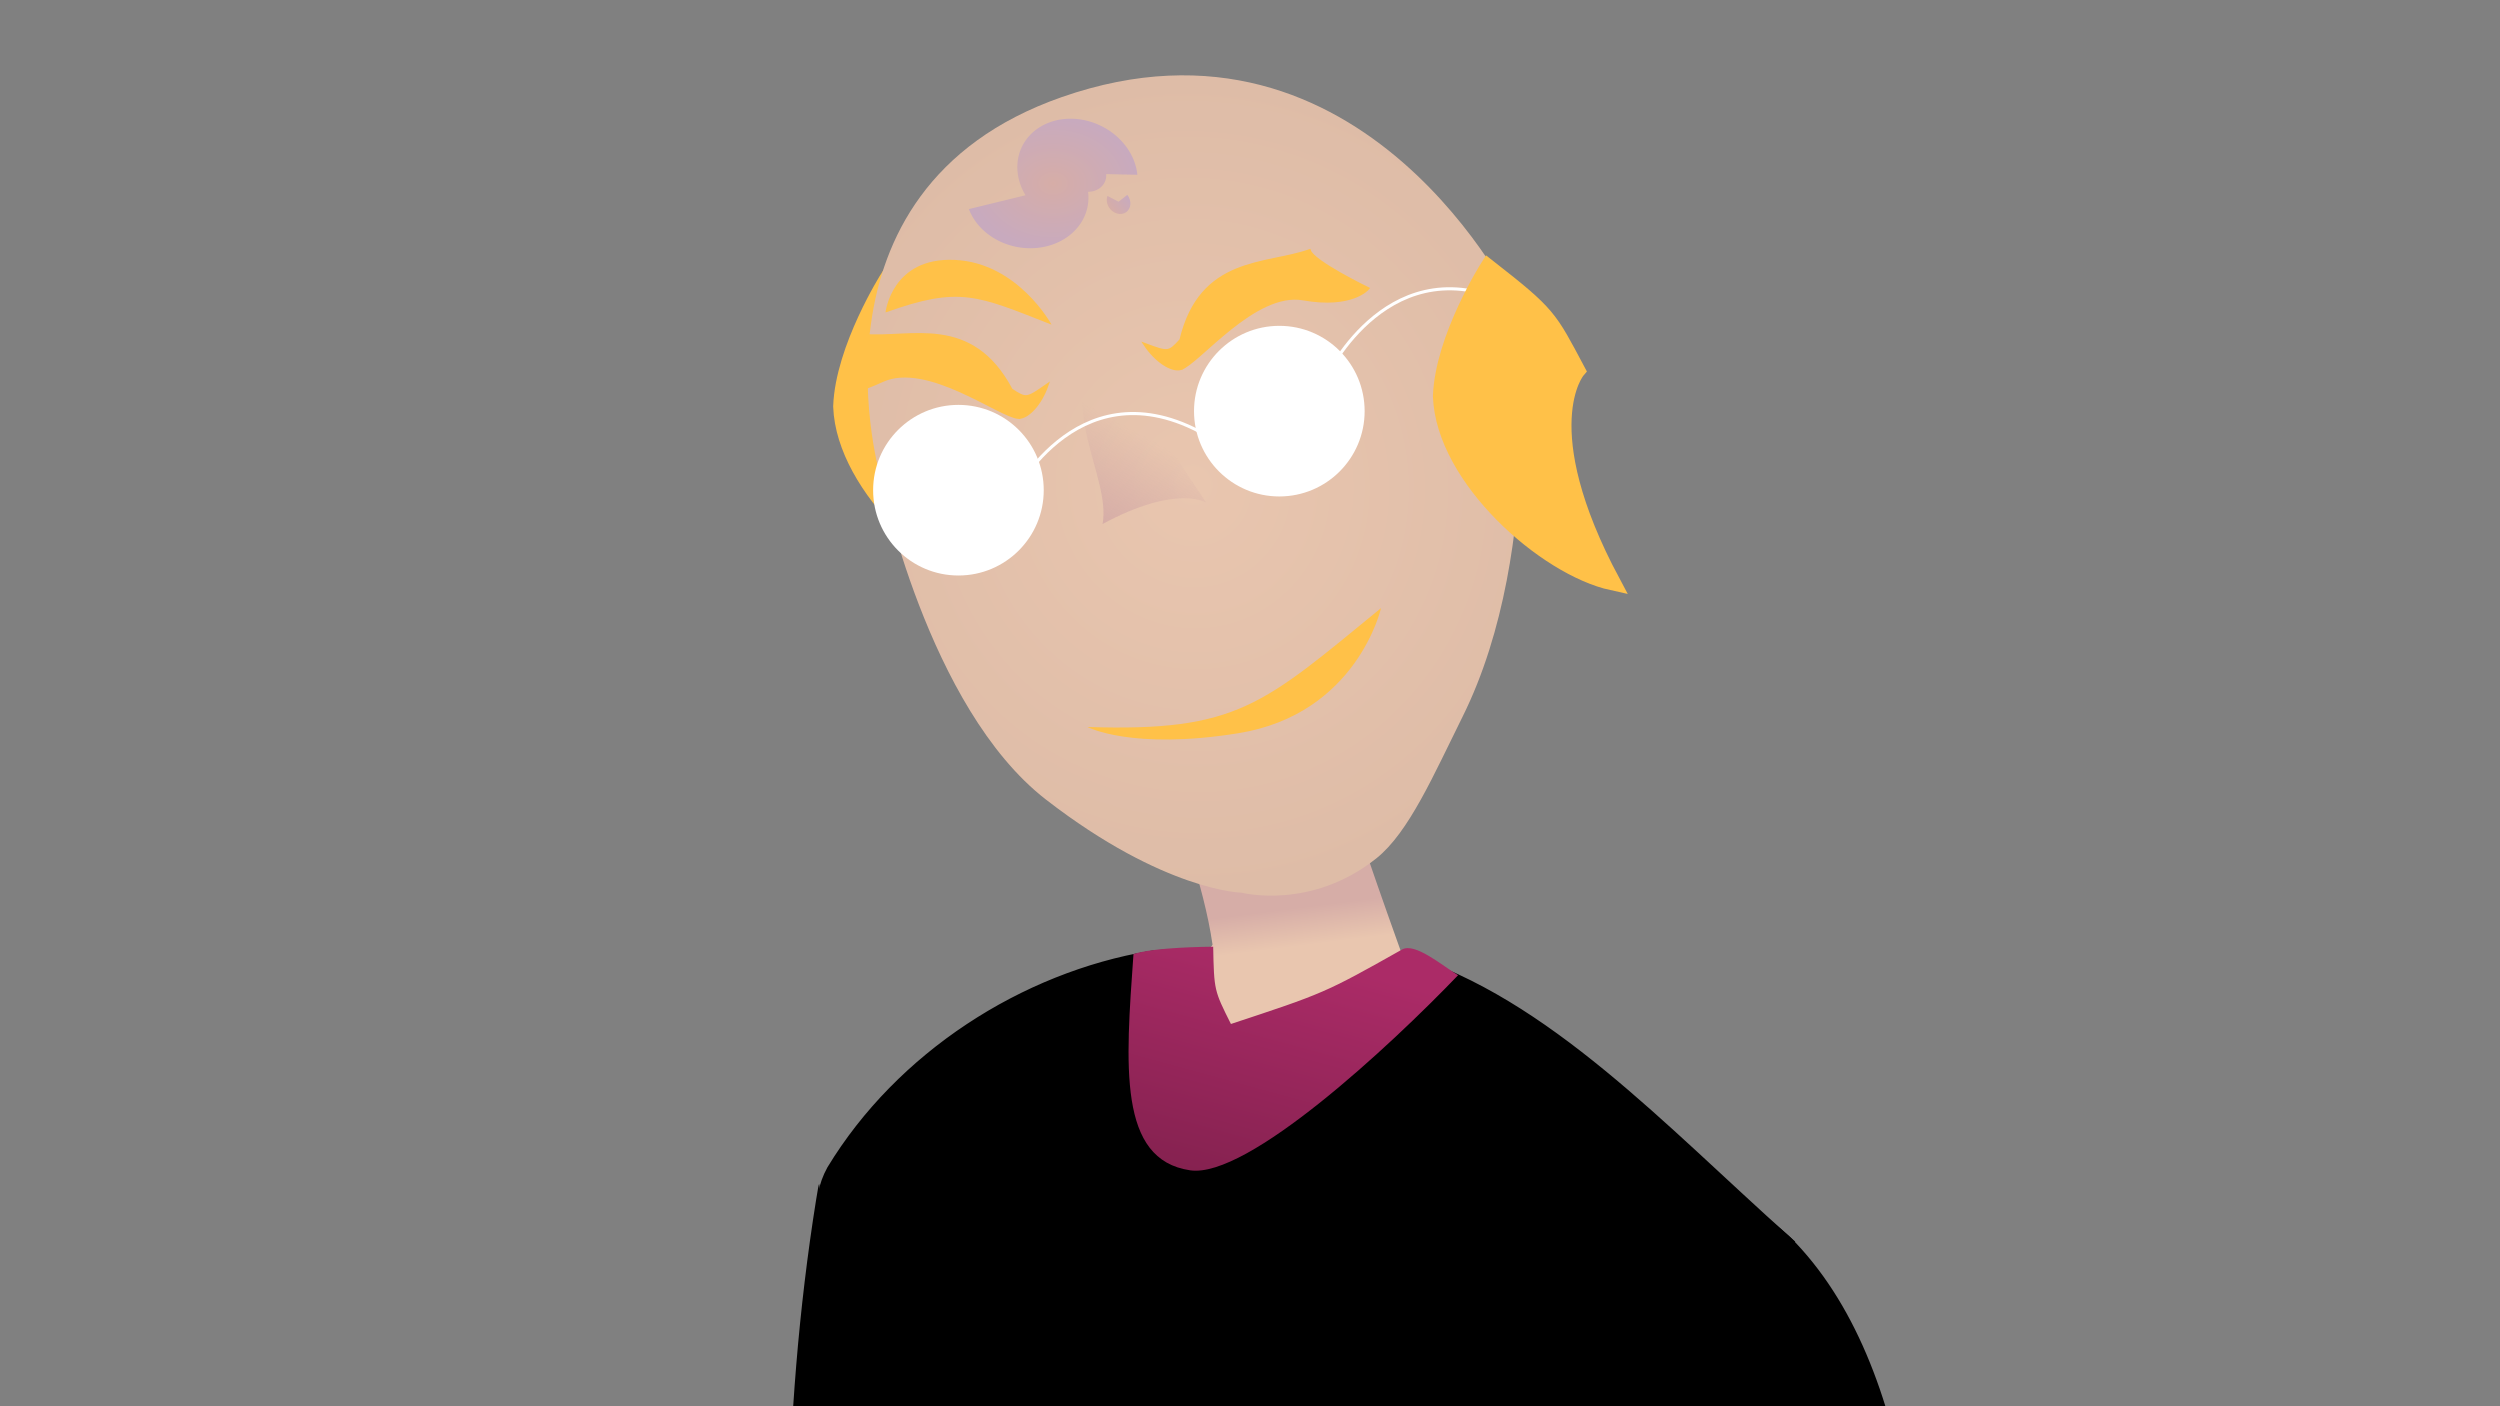 <?xml version="1.0" encoding="UTF-8" standalone="no"?>
<!-- Created with Inkscape (http://www.inkscape.org/) -->

<svg
   xmlns:dc="http://purl.org/dc/elements/1.1/"
   xmlns:cc="http://creativecommons.org/ns#"
   xmlns:rdf="http://www.w3.org/1999/02/22-rdf-syntax-ns#"
   xmlns:svg="http://www.w3.org/2000/svg"
   xmlns="http://www.w3.org/2000/svg"
   xmlns:xlink="http://www.w3.org/1999/xlink"
   xmlns:sodipodi="http://sodipodi.sourceforge.net/DTD/sodipodi-0.dtd"
   xmlns:inkscape="http://www.inkscape.org/namespaces/inkscape"
   width="1920"
   height="1080"
   viewBox="0 0 508 285.75"
   version="1.1"
   id="svg8"
   inkscape:version="0.92.2 (5c3e80d, 2017-08-06)"
   sodipodi:docname="girth marx template.svg"
   inkscape:export-filename="/home/mbrickn/Projects/aXVI/game/images/characters/girth marx/girth marx.png"
   inkscape:export-xdpi="96"
   inkscape:export-ydpi="96">
  <rect x="0" y="0" width="508" height="285.75" fill="#808080" stroke="none"/>
  <title
     id="title40">Girth Marx</title>
  <defs
     id="defs2">
    <linearGradient
       inkscape:collect="always"
       id="linearGradient864">
      <stop
         style="stop-color:#e9c6af;stop-opacity:1;"
         offset="0"
         id="stop860" />
      <stop
         style="stop-color:#debca7;stop-opacity:1"
         offset="1"
         id="stop862" />
    </linearGradient>
    <linearGradient
       inkscape:collect="always"
       id="linearGradient4375">
      <stop
         style="stop-color:#ab2b67;stop-opacity:1;"
         offset="0"
         id="stop4371" />
      <stop
         style="stop-color:#7f204c;stop-opacity:1"
         offset="1"
         id="stop4373" />
    </linearGradient>
    <linearGradient
       inkscape:collect="always"
       id="linearGradient4367">
      <stop
         style="stop-color:#d6ada7;stop-opacity:1;"
         offset="0"
         id="stop4363" />
      <stop
         style="stop-color:#e9c6af;stop-opacity:1"
         offset="1"
         id="stop4365" />
    </linearGradient>
    <linearGradient
       inkscape:collect="always"
       id="linearGradient4358">
      <stop
         style="stop-color:#d6ada7;stop-opacity:1;"
         offset="0"
         id="stop4354" />
      <stop
         style="stop-color:#d6ada7;stop-opacity:0;"
         offset="1"
         id="stop4356" />
    </linearGradient>
    <linearGradient
       inkscape:collect="always"
       id="linearGradient4334">
      <stop
         style="stop-color:#d6ada7;stop-opacity:1;"
         offset="0"
         id="stop4330" />
      <stop
         style="stop-color:#c8aabe;stop-opacity:1"
         offset="1"
         id="stop4332" />
    </linearGradient>
    <radialGradient
       inkscape:collect="always"
       xlink:href="#linearGradient4334"
       id="radialGradient4336"
       cx="1522.514"
       cy="87.145"
       fx="1522.514"
       fy="87.145"
       r="36.93"
       gradientTransform="matrix(1,0,0,0.769,0,20.142)"
       gradientUnits="userSpaceOnUse" />
    <linearGradient
       inkscape:collect="always"
       xlink:href="#linearGradient4334"
       id="linearGradient4344"
       x1="298.908"
       y1="283.263"
       x2="301.481"
       y2="283.263"
       gradientUnits="userSpaceOnUse" />
    <linearGradient
       inkscape:collect="always"
       xlink:href="#linearGradient4358"
       id="linearGradient4360"
       x1="409.21"
       y1="73.906"
       x2="414.639"
       y2="64.016"
       gradientUnits="userSpaceOnUse"
       gradientTransform="matrix(1.749,0,0,1.749,-137.812,215.677)" />
    <linearGradient
       inkscape:collect="always"
       xlink:href="#linearGradient4367"
       id="linearGradient4369"
       x1="1631.061"
       y1="405.127"
       x2="1633.157"
       y2="421.842"
       gradientUnits="userSpaceOnUse"
       gradientTransform="matrix(0.463,0,0,0.463,-137.812,235.353)" />
    <linearGradient
       inkscape:collect="always"
       xlink:href="#linearGradient4375"
       id="linearGradient4377"
       x1="428.46"
       y1="111.824"
       x2="419.94"
       y2="142.951"
       gradientUnits="userSpaceOnUse"
       gradientTransform="matrix(1.749,0,0,1.749,-137.812,224.103)" />
    <radialGradient
       inkscape:collect="always"
       xlink:href="#linearGradient864"
       id="radialGradient866"
       cx="596.585"
       cy="337.113"
       fx="596.585"
       fy="337.113"
       r="66.441"
       gradientTransform="matrix(1.176,-0.228,0.238,1.232,-185.524,57.691)"
       gradientUnits="userSpaceOnUse" />
  </defs>
  <sodipodi:namedview
     id="base"
     pagecolor="#ffffff"
     bordercolor="#666666"
     borderopacity="1.0"
     inkscape:pageopacity="0.0"
     inkscape:pageshadow="2"
     inkscape:zoom="1.4"
     inkscape:cx="946.64309"
     inkscape:cy="717.22078"
     inkscape:document-units="mm"
     inkscape:current-layer="layer1"
     showgrid="false"
     inkscape:window-width="1920"
     inkscape:window-height="1016"
     inkscape:window-x="0"
     inkscape:window-y="27"
     inkscape:window-maximized="1"
     units="px"
     inkscape:pagecheckerboard="true"
     inkscape:document-rotation="0"
     fit-margin-top="0"
     fit-margin-left="0"
     fit-margin-right="0"
     fit-margin-bottom="0">
    <inkscape:grid
       type="xygrid"
       id="grid4485"
       originx="-353.854"
       originy="227.211" />
  </sodipodi:namedview>
  <g
     inkscape:label="Head"
     inkscape:groupmode="layer"
     id="layer1"
     transform="translate(-353.854,-238.461)">
    <path
       sodipodi:nodetypes="ccccc"
       inkscape:connector-curvature="0"
       id="path4547"
       d="m 559.623,358.858 c -16.905,-31.597 -7.146,-43.048 -7.146,-43.048 -5.819,-10.919 -5.748,-11.318 -18.111,-20.987 0,0 -9.155,14.421 -9.571,26.23 0.606,16.662 21.212,34.821 34.828,37.805 z"
       style="fill:#ffc148;fill-opacity:1;stroke:#ffc148;stroke-width:3.278;stroke-linecap:butt;stroke-linejoin:miter;stroke-miterlimit:4;stroke-dasharray:none;stroke-opacity:1" />
    <path
       style="fill:url(#linearGradient4369);fill-opacity:1;stroke:none;stroke-width:2.153px;stroke-linecap:butt;stroke-linejoin:miter;stroke-opacity:1"
       d="m 622.508,391.322 c -8.207,0.114 -29.838,11.675 -29.838,11.675 0,0 5.814,15.117 7.574,27.432 -0.204,0.423 -0.535,0.6 -0.862,0.818 -29.017,4.113 -60.603,18.811 -76.465,44.958 -14.102,25.759 52.13,49.937 78.602,55.964 26.472,6.027 57.423,-7.346 115.318,-41.583 -25.518,-22.789 -48.988,-48.427 -77.782,-57.277 -0.077,-0.215 -0.148,-0.416 -0.243,-0.68 0.032,-0.352 0.037,-0.467 -0.009,-0.026 -2.766,-7.716 -12.068,-33.841 -13.233,-39.667 -0.234,-1.168 -1.359,-1.638 -3.062,-1.614 z"
       id="path4612"
       inkscape:connector-curvature="0" />
    <path
       style="fill:url(#radialGradient866);stroke:none;stroke-width:2.153px;stroke-linecap:butt;stroke-linejoin:miter;stroke-opacity:1;fill-opacity:1"
       d="m 532.901,335.933 c 0,0 9.405,46.339 33.477,64.991 24.072,18.652 39.794,18.936 39.794,18.936 0,0 14.055,3.62 27.35,-6.974 6.64,-5.291 11.741,-17.167 17.503,-28.743 17.298,-34.753 10.808,-83.386 10.808,-83.386 0,0 -30.58,-64.098 -92.223,-42.567 -54.434,19.013 -36.709,77.742 -36.709,77.742 z"
       id="path4487"
       inkscape:connector-curvature="0"
       sodipodi:nodetypes="cccsscsc" />
    <path
       sodipodi:nodetypes="ccc"
       style="fill:url(#linearGradient4360);fill-opacity:1;stroke:none;stroke-width:1.432;stroke-linecap:butt;stroke-linejoin:miter;stroke-miterlimit:4;stroke-dasharray:none;stroke-opacity:1"
       d="m 577.631,308.416 c -9.579,12.307 2.07,26.91 0.26,36.522 15.07,-8.127 21.04,-4.364 21.04,-4.364"
       id="path4489"
       inkscape:connector-curvature="0" />
    <path
       style="fill:#ffc148;fill-opacity:1;stroke:none;stroke-width:2.408px;stroke-linecap:butt;stroke-linejoin:miter;stroke-opacity:1"
       d="m 533.786,301.957 c 15.119,-5.424 18.594,-3.47 33.739,2.473 0,0 -6.798,-12.563 -19.652,-13.158 -12.855,-0.594 -14.086,10.685 -14.086,10.685 z"
       id="path4513"
       inkscape:connector-curvature="0"
       sodipodi:nodetypes="ccscc" />
    <path
       sodipodi:nodetypes="ccccccc"
       inkscape:connector-curvature="0"
       id="path4561"
       d="m 593.748,313.359 c 3.618,-1.181 15.028,-15.93 24.925,-14.175 9.897,1.756 13.096,-2.096 13.096,-2.096 0,0 -11.07,-5.364 -11.843,-7.671 -8.822,3.123 -22.076,1.299 -26.109,18.163 -2.455,2.677 -2.557,2.665 -7.258,0.92 2.222,3.315 5.351,5.316 7.189,4.86 z"
       style="fill:#ffc148;fill-opacity:1;stroke:#ffc148;stroke-width:0.63px;stroke-linecap:butt;stroke-linejoin:miter;stroke-opacity:1" />
    <path
       style="fill:#ffc148;fill-opacity:1;stroke:#ffc148;stroke-width:0.63px;stroke-linecap:butt;stroke-linejoin:miter;stroke-opacity:1"
       d="m 560.837,323.278 c -3.798,-0.24 -18.53,-11.674 -27.675,-7.503 -9.146,4.171 -6.357,0.711 -6.357,0.711 0,0 2.532,-7.43 2.705,-9.857 9.322,0.821 21.701,-4.254 29.817,11.068 3.046,1.979 3.141,1.942 7.258,-0.921 -1.324,3.765 -3.855,6.483 -5.748,6.501 z"
       id="path4563"
       inkscape:connector-curvature="0"
       sodipodi:nodetypes="cccccccc" />
    <path
       style="fill:#ffc148;fill-opacity:1;stroke:none;stroke-width:4.582px;stroke-linecap:butt;stroke-linejoin:miter;stroke-opacity:1"
       d="m 574.815,386.183 c 30.547,1.006 35.702,-4.561 59.665,-24.159 0,0 -4.858,21.545 -29.033,25.434 -21.663,3.485 -30.632,-1.275 -30.632,-1.275 z"
       id="path4545"
       inkscape:connector-curvature="0"
       sodipodi:nodetypes="ccscc" />
    <circle
       r="17.335"
       cy="338.068"
       cx="548.607"
       id="path4551"
       style="fill:#ffffff;fill-opacity:1;stroke:none;stroke-width:2.716;stroke-linecap:round;stroke-linejoin:round;stroke-miterlimit:4;stroke-dasharray:none;stroke-dashoffset:0;stroke-opacity:1;paint-order:stroke fill markers" />
    <path
       inkscape:connector-curvature="0"
       id="path4555"
       d="m 559.146,340.206 c 0,0 12.992,-27.33 38.37,-14.097"
       style="fill:none;stroke:#ffffff;stroke-width:0.63px;stroke-linecap:butt;stroke-linejoin:miter;stroke-opacity:1" />
    <g
       id="g4312"
       style="stroke:none"
       transform="matrix(1.749,0,0,1.749,-137.812,215.677)">
      <path
         id="path4549"
         transform="matrix(0.265,0,0,0.265,0,11.25)"
         d="m 1529.424,58.76 a 27.012,23.273 25.308 0 0 -21.928,15.924 27.012,23.273 25.308 0 0 2.902,17.625 l -24.814,6.061 a 27.012,23.273 10.308 0 0 29.879,17.027 27.012,23.273 10.308 0 0 22.537,-22.115 27.012,23.273 10.308 0 0 -0.168,-2.488 9.11,7.849 21.74 0 0 7.846,-5.855 9.11,7.849 21.74 0 0 0.102,-1.906 l 13.664,0.305 a 27.012,23.273 25.308 0 0 -24.453,-24.182 27.012,23.273 25.308 0 0 -5.566,-0.395 z m 5.703,24.033 0.604,0.014 -0.582,0.023 a 27.012,23.273 10.308 0 0 -0.021,-0.037 z"
         style="fill:url(#radialGradient4336);fill-opacity:1;stroke:none;stroke-width:1.684;stroke-linecap:round;stroke-linejoin:round;stroke-miterlimit:4;stroke-dasharray:none;stroke-dashoffset:0;stroke-opacity:1;paint-order:stroke fill markers"
         inkscape:connector-curvature="0" />
      <path
         style="fill:url(#linearGradient4344);fill-opacity:1;stroke:none;stroke-width:0.093;stroke-linecap:round;stroke-linejoin:round;stroke-miterlimit:4;stroke-dasharray:none;stroke-dashoffset:0;stroke-opacity:1;paint-order:stroke fill markers"
         id="path4559"
         transform="rotate(-38.26)"
         sodipodi:type="arc"
         sodipodi:cx="300.19452"
         sodipodi:cy="283.17966"
         sodipodi:rx="1.2865565"
         sodipodi:ry="1.4932325"
         sodipodi:start="0"
         sodipodi:end="4.2348394"
         d="m 301.481,283.18 a 1.287,1.493 0 0 1 -1.083,1.474 1.287,1.493 0 0 1 -1.426,-1.007 1.287,1.493 0 0 1 0.631,-1.794 l 0.591,1.326 z"
         sodipodi:arc-type="slice" />
    </g>
    <circle
       style="fill:#ffffff;fill-opacity:1;stroke:none;stroke-width:2.716;stroke-linecap:round;stroke-linejoin:round;stroke-miterlimit:4;stroke-dasharray:none;stroke-dashoffset:0;stroke-opacity:1;paint-order:stroke fill markers"
       id="circle4564"
       cx="613.813"
       cy="322.006"
       r="17.335" />
    <path
       style="fill:none;stroke:#ffffff;stroke-width:0.63px;stroke-linecap:butt;stroke-linejoin:miter;stroke-opacity:1"
       d="m 623.463,314.855 c 0,0 12.992,-27.33 38.37,-14.097"
       id="path4566"
       inkscape:connector-curvature="0" />
    <path
       style="fill:#ffc148;fill-opacity:1;stroke:#ffc148;stroke-width:3.278;stroke-linecap:butt;stroke-linejoin:miter;stroke-miterlimit:4;stroke-dasharray:none;stroke-opacity:1"
       d="m 681.489,356.79 c -16.905,-31.597 -7.146,-43.048 -7.146,-43.048 -5.819,-10.919 -5.748,-11.318 -18.111,-20.987 0,0 -9.155,14.421 -9.571,26.23 0.606,16.662 21.212,34.821 34.828,37.805 z"
       id="path4543"
       inkscape:connector-curvature="0"
       sodipodi:nodetypes="ccccc" />
  </g>
  <g
     inkscape:groupmode="layer"
     id="layer3"
     inkscape:label="Body"
     style="display:inline"
     transform="translate(-353.854,-227.211)">
    <path
       sodipodi:nodetypes="ccccccc"
       inkscape:connector-curvature="0"
       id="path4359"
       d="m 731.612,691.38 c 0,0 -4.6,15.576 -4.888,20.148 0.537,11.016 1.109,16.715 -5.093,25.05 -14.933,18.859 -41.496,-5.909 -25.152,-21.113 3.523,-2.658 8.06,-6.411 10.378,-9.664 4.116,-5.778 6.657,-17.812 6.657,-17.812 z"
       style="display:inline;fill:#ab2b67;fill-opacity:1;stroke:none;stroke-width:0.523px;stroke-linecap:butt;stroke-linejoin:miter;stroke-opacity:1" />
    <path
       style="fill:#000000;fill-opacity:1;stroke:none;stroke-width:2.153px;stroke-linecap:butt;stroke-linejoin:miter;stroke-opacity:1"
       d="m 717.406,479.742 c -37.484,73.084 -8.627,127.655 -31.446,203.971 l -152.625,-0.262 C 520.645,655.457 505.412,560.079 519.687,471.009 c 1.538,-9.598 -0.674,6.742 3.23,-6.054 14.197,-24.531 40.92,19.511 89.859,27.761 42.273,7.127 90.515,-23.237 104.629,-12.974 z"
       id="path4617"
       inkscape:connector-curvature="0"
       sodipodi:nodetypes="cccscsc" />
    <path
       sodipodi:nodetypes="cscccsc"
       inkscape:connector-curvature="0"
       id="path4623"
       d="m 522.917,464.955 c -14.102,25.759 52.13,49.937 78.602,55.964 26.472,6.027 57.423,-7.346 115.318,-41.583 -25.472,-22.747 -48.902,-48.335 -77.624,-57.23 -28.463,14.502 -48.622,26.532 -40.75,-0.551 -3.687,0.126 -7.052,-0.674 -10.739,-0.054 -25.774,4.335 -50.821,20.398 -64.807,43.454 z"
       style="fill:#000000;fill-opacity:1;stroke:#000000;stroke-width:2.153px;stroke-linecap:butt;stroke-linejoin:miter;stroke-opacity:1" />
    <path
       style="fill:#000000;fill-opacity:1;stroke:#000000;stroke-width:2.153px;stroke-linecap:butt;stroke-linejoin:miter;stroke-opacity:1"
       d="m 695.992,506.76 c 0,0 19.363,160.189 16.1,177.047 -3.263,16.858 23.282,22.222 20.563,10.258 -2.719,-11.964 35.375,-163.55 -15.818,-214.729 -31.721,-28.588 -20.845,27.424 -20.845,27.424 z"
       id="path4640"
       inkscape:connector-curvature="0"
       sodipodi:nodetypes="ccccc" />
    <path
       style="fill:url(#linearGradient4377);fill-opacity:1;stroke:none;stroke-width:2.153px;stroke-linecap:butt;stroke-linejoin:miter;stroke-opacity:1"
       d="m 650.136,425.375 c -3.306,-2.024 -8.775,-6.698 -11.388,-5.224 -15.704,8.859 -16.02,8.936 -34.771,15.132 -3.422,-6.83 -3.422,-6.83 -3.605,-15.704 -6.252,0.057 -13.362,0.515 -16.195,1.495 -1.611,22.675 -3.178,41.794 11.522,43.947 11.648,1.706 40.612,-25.239 54.436,-39.647 z"
       id="path4644"
       inkscape:connector-curvature="0"
       sodipodi:nodetypes="cscccsc" />
    <path
       inkscape:connector-curvature="0"
       style="fill:#000000;fill-opacity:1;stroke:none;stroke-width:0.731px;stroke-linecap:butt;stroke-linejoin:miter;stroke-opacity:1"
       d="m 685.96,683.713 -152.442,-0.943 c 0,0 -39.818,112.206 -24.323,206.29 9.669,67.926 34.768,177.677 49.826,181.855 15.058,4.178 32.189,4.11 31.56,-7.322 -0.629,-11.431 -3.582,-156.183 -8.807,-177.515 -4.496,-18.358 -0.769,-96.116 5.349,-118.419 0.13,-0.475 1.978,-2.193 4.963,-4.725 l 2.691,3.195 c 0,0 1.037,93.538 2.209,113.383 -0.568,39.639 29.026,189.355 43.878,192.863 14.852,3.508 31.905,2.649 31.644,-8.825 -0.26,-11.474 1.033,-148.748 -3.484,-169.972 -2.738,-12.868 20.389,-81.965 26.174,-138.562 3.756,-36.75 -9.239,-71.303 -9.239,-71.303 z"
       id="path4300"
       sodipodi:nodetypes="cccsccccccccccc" />
    <path
       style="fill:#000000;fill-opacity:1;stroke:none;stroke-width:0.525px;stroke-linecap:butt;stroke-linejoin:miter;stroke-opacity:1"
       d="m 485.013,1118.407 c 9.003,0.668 66.247,2.156 69.174,0.231 8.801,-14.843 14.721,1.073 16.451,0.84 2.518,-0.455 25.352,0.253 25.631,-2.951 0.28,-3.204 5.408,-48.466 1.711,-54.717 -0.55,-0.93 1.805,-15.585 -6.254,-21.048 -18.147,-12.302 -37.99,-1.298 -47.152,1.487 -4.795,1.458 5.575,20.336 7.037,25.613 -10.46,18.9 -48.696,32.575 -65.052,26.546 -5.701,13.289 -8.101,23.098 -1.547,23.999 z"
       id="path4302"
       inkscape:connector-curvature="0"
       sodipodi:nodetypes="cccccsscccc" />
    <path
       sodipodi:nodetypes="cccsscc"
       inkscape:connector-curvature="0"
       id="path4306"
       d="m 653.284,1121.266 c 2.518,-0.455 27.576,-1.535 27.855,-4.739 0.28,-3.204 5.408,-48.466 1.711,-54.717 -0.55,-0.93 1.329,-13.936 -3.736,-22.252 -19.011,-31.214 -43.475,-2.148 -52.636,0.637 -4.795,1.458 4.064,23.71 5.527,28.987 -27.665,62.906 -28.554,44.634 21.279,52.084 z"
       style="fill:#000000;fill-opacity:1;stroke:none;stroke-width:0.525px;stroke-linecap:butt;stroke-linejoin:miter;stroke-opacity:1" />
  </g>
  <g
     inkscape:groupmode="layer"
     id="layer2"
     inkscape:label="Decor"
     style="opacity:0.186"
     transform="translate(-353.854,-238.461)" />
</svg>
